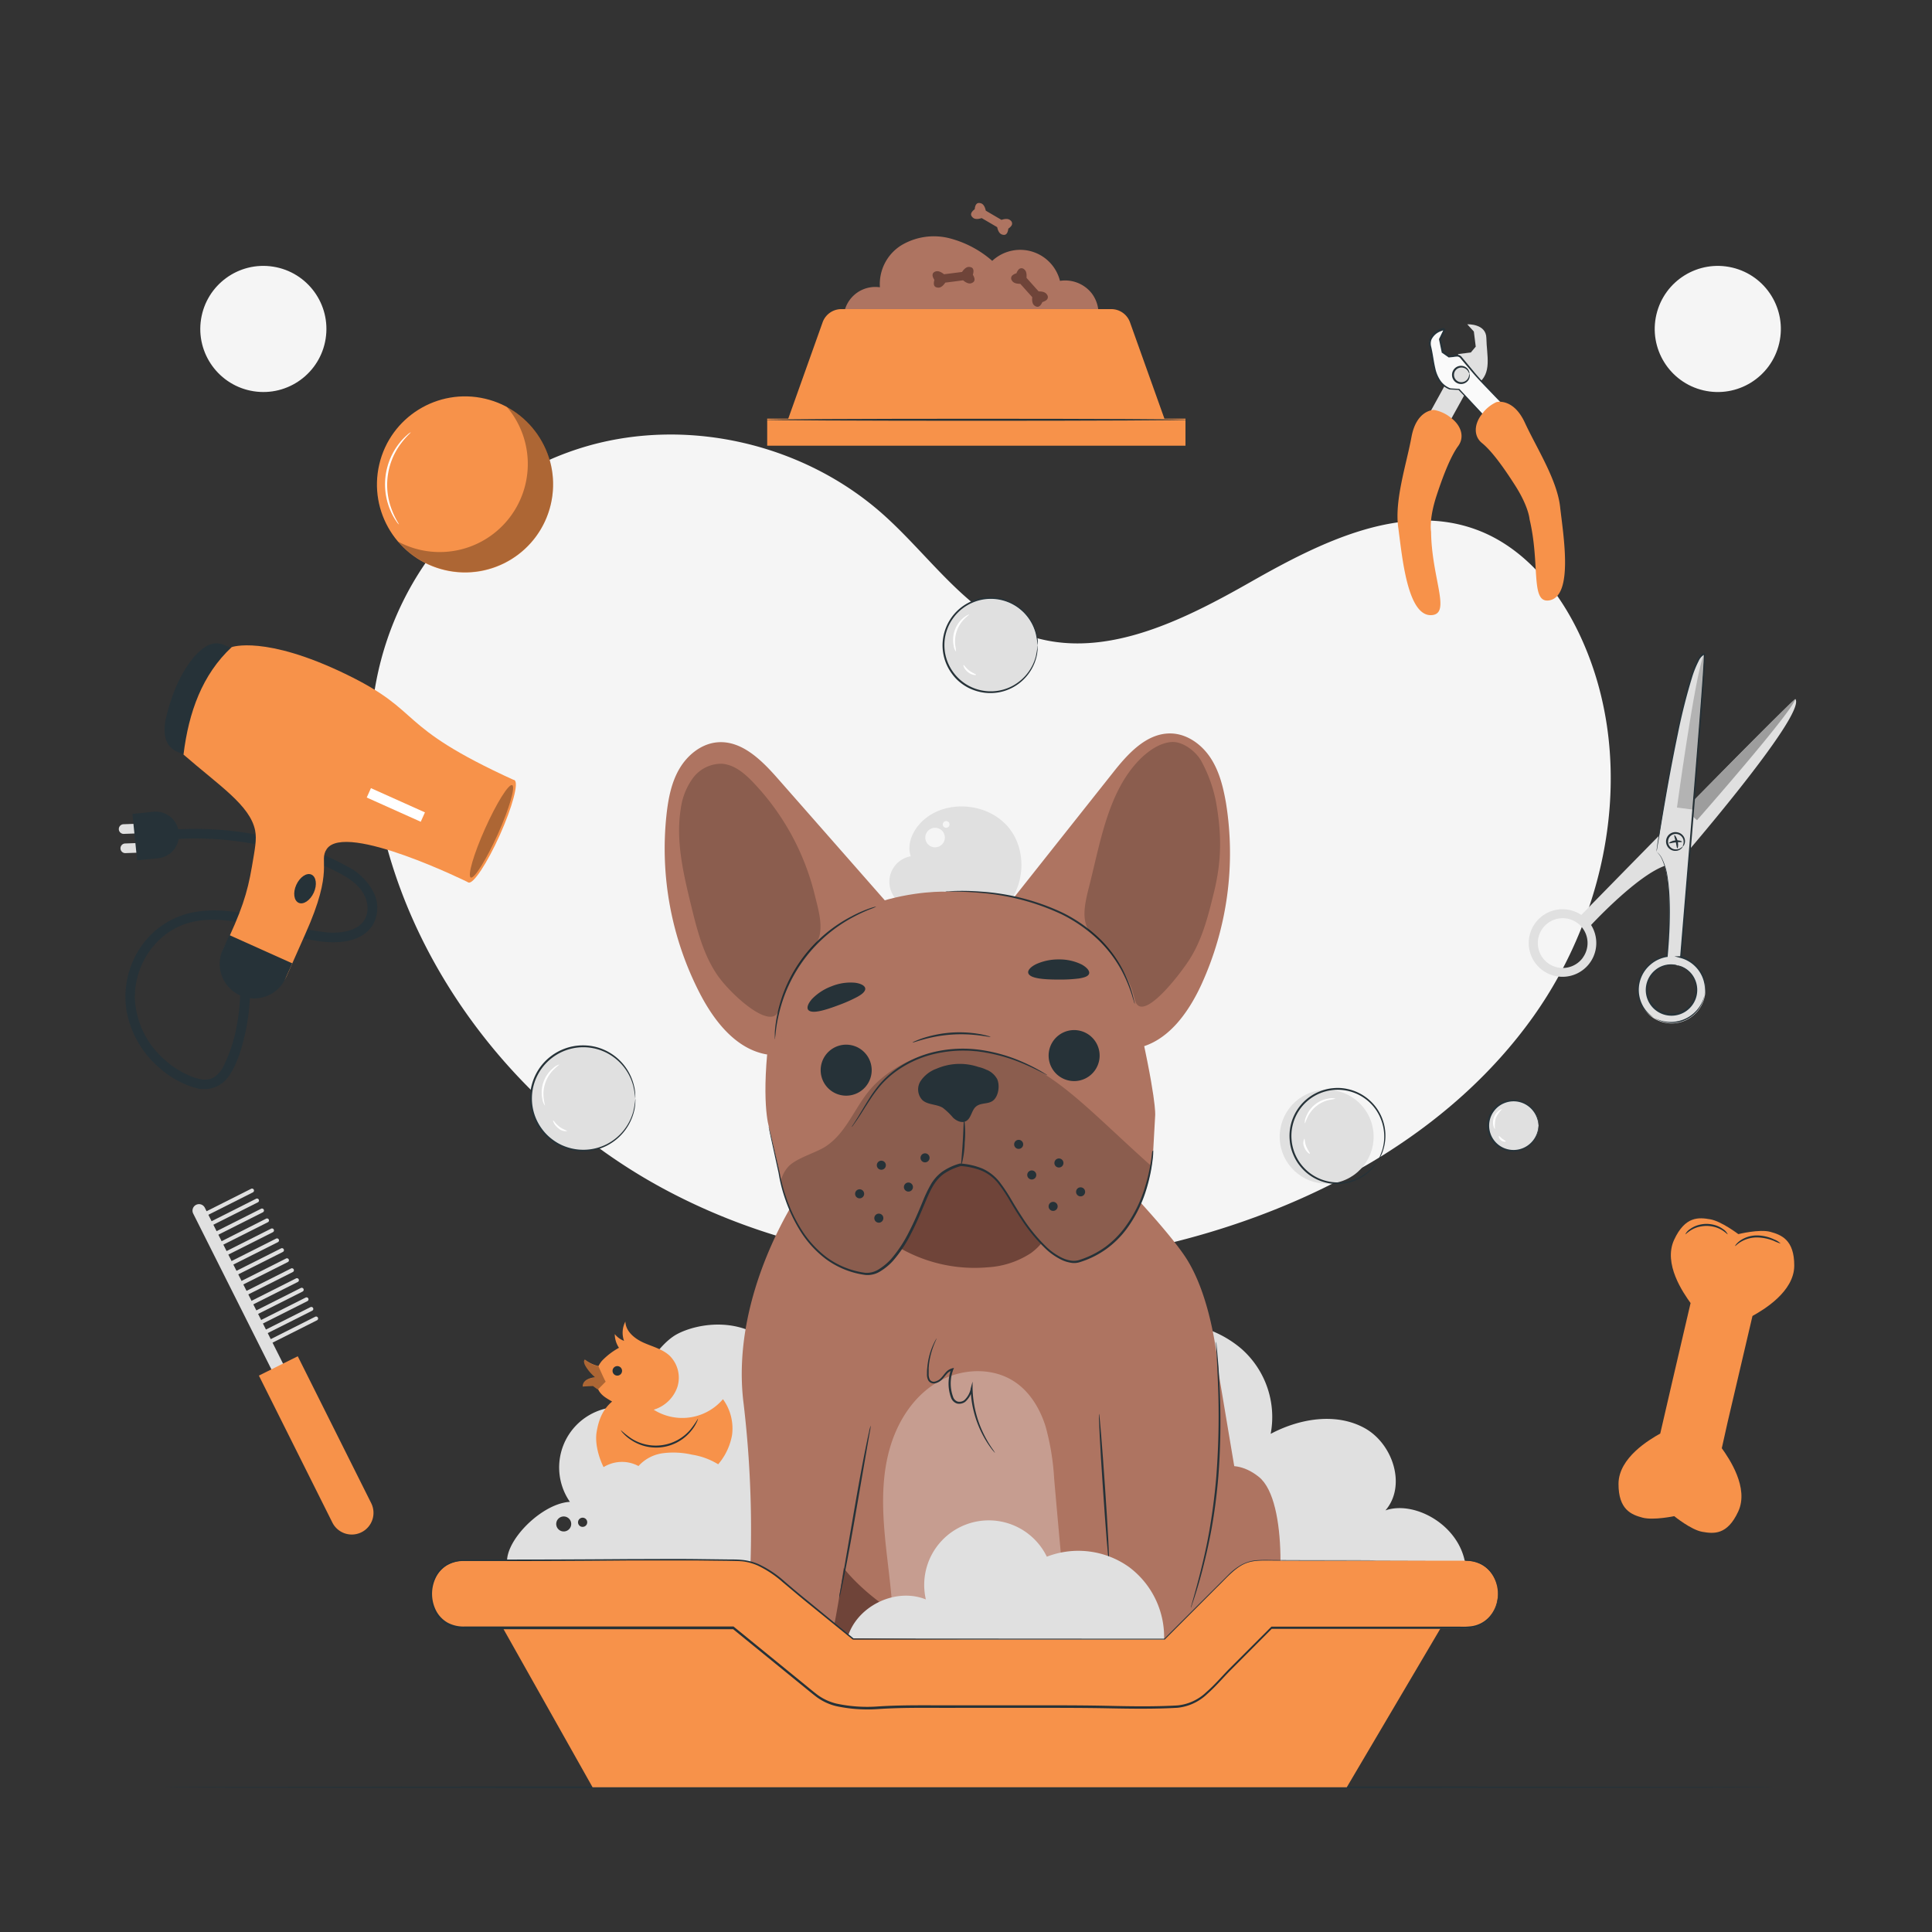 <svg xmlns="http://www.w3.org/2000/svg" viewBox="0 0 500 500"><rect x="0" y="0" width="500" height="500" fill="#333333" stroke="none"/><g id="freepik--background-simple--inject-98"><path d="M95.83,190.43l.21-3.49c1.74-29.41,19.08-55.75,45.7-67.73a76.47,76.47,0,0,1,10.58-3.86c26.07-7.36,55.81-.42,76.25,17.8,12,10.71,21.52,25.34,36.54,30.95,19.55,7.29,40.61-3.28,58.63-13.53s39.11-20.78,58.63-13.39c12.23,4.62,21.17,15.66,26.68,27.59,14.61,31.58,7.71,70.37-12.3,98.41s-51.41,46.2-84.38,55.94c-46.19,13.64-98.1,11.51-140.82-11.57S97.1,239,95.83,190.43Z" style="fill:#f5f5f5"></path><circle cx="68.15" cy="85.14" r="16.32" transform="translate(-26.56 139.19) rotate(-81.04)" style="fill:#f5f5f5"></circle><circle cx="444.55" cy="85.14" r="16.32" transform="translate(260.23 498.53) rotate(-76.81)" style="fill:#f5f5f5"></circle></g><g id="freepik--Floor--inject-98"><path d="M459.51,462.55c0,.14-93.45.26-208.69.26s-208.71-.12-208.71-.26,93.43-.26,208.71-.26S459.51,462.41,459.51,462.55Z" style="fill:#263238"></path></g><g id="freepik--nail-clippers--inject-98"><path d="M369.27,108.2,375,97.78l2.39-6.15,3.26-.41,1.27-1.51-.49-3.91-1.7-1.87s4.87-.24,4.94,3.55c.08,4.62,1.56,9.1-2.27,11.87l-2.21.7-5.53,10Z" style="fill:#e0e0e0"></path><path d="M390.13,105.9,382,97.21l-4-4.76a1.24,1.24,0,0,0-1.13-.44l-2,.25-1.61-1.16-.68-3.32,1.06-2.19a.31.31,0,0,0-.38-.44c-1.28.43-3.88,1.67-3.21,4.48,1.06,4.49.74,9.19,5.13,10.94l2.31.12L385.4,109Z" style="fill:#fafafa"></path><path d="M390.13,105.9a2.07,2.07,0,0,1-.28.21l-.88.63-3.49,2.38-.09.07-.09-.09-7.89-8.25.15.07-2.31-.12h-.07a6.05,6.05,0,0,1-2.78-2.12A9.18,9.18,0,0,1,371,95.29c-.3-1.21-.48-2.46-.7-3.71-.11-.63-.24-1.26-.38-1.88a3.48,3.48,0,0,1,.09-2.09,4.8,4.8,0,0,1,2.87-2.55l.46-.16a.56.56,0,0,1,.67.34.58.58,0,0,1,0,.41c-.05.12-.07.15-.11.23l-.2.4c-.26.55-.52,1.08-.78,1.61l0-.16c.23,1.13.45,2.24.67,3.32l-.1-.15,1.61,1.16-.17,0,1.15-.15a8.4,8.4,0,0,1,1.19-.1,1.6,1.6,0,0,1,1.08.65l.69.84,2.62,3.16c1.69,2,3.3,3.65,4.55,5.06s2.21,2.47,2.94,3.27c.3.35.55.63.76.86a2.22,2.22,0,0,1,.23.29,2.62,2.62,0,0,1-.31-.3l-.84-.85-3.06-3.18c-1.29-1.37-2.88-2.94-4.58-4.88l-2.65-3.14c-.23-.28-.47-.55-.7-.84a1.14,1.14,0,0,0-.78-.47,6.37,6.37,0,0,0-1.08.11L375,92.5h-.1l-.07-.06L373.2,91.3l-.08,0,0-.1c-.23-1.08-.45-2.19-.69-3.32v-.08l0-.08.78-1.61.2-.41.08-.18s0,0,0,0a0,0,0,0,0-.06,0,2.88,2.88,0,0,0-.4.15,4.3,4.3,0,0,0-2.58,2.24,3,3,0,0,0-.07,1.79c.15.64.28,1.28.39,1.91.22,1.26.4,2.5.68,3.68a9,9,0,0,0,1.34,3.21,5.66,5.66,0,0,0,2.56,2l-.08,0,2.32.14h.09l.06.07,7.77,8.36-.18,0,3.49-2.19,1-.59Z" style="fill:#263238"></path><path d="M371.09,106.09s-4.5-.06-5.8,7-4.42,16.32-3.43,23.4,2.29,23.41,8.81,22.69c4.84-.53-.16-9.58-.31-21.57,0,0-.61-3.16,1.43-9.37s3.9-10.51,5.59-12.81.8-5.22-1.74-7.19A9.59,9.59,0,0,0,371.09,106.09Z" style="fill:#F7924A"></path><path d="M380.27,96.75a2.13,2.13,0,1,1-2.37-1.84A2.13,2.13,0,0,1,380.27,96.75Z" style="fill:#e0e0e0"></path><path d="M380.27,96.75s-.08-.18-.22-.47a2.16,2.16,0,0,0-.91-.94,2,2,0,0,0-1.84,0,1.9,1.9,0,0,0,.45,3.52,2,2,0,0,0,1.77-.45,2.07,2.07,0,0,0,.65-1.15c.07-.31.06-.5.1-.51s.11.18.1.54a2.06,2.06,0,0,1-.59,1.38,2.31,2.31,0,0,1-2.14.66,2.36,2.36,0,0,1-.55-4.42,2.29,2.29,0,0,1,2.23.11,2.17,2.17,0,0,1,.92,1.19C380.33,96.55,380.3,96.75,380.27,96.75Z" style="fill:#263238"></path><path d="M387.29,104.06s4.34-1.18,7.35,5.34,8.33,14.71,9.12,21.82,3.58,23.25-2.91,24.17c-4.82.68-2.22-9.33-5-21,0,0-.2-3.21-3.71-8.72s-6.38-9.22-8.59-11-2.07-4.86-.1-7.4A9.49,9.49,0,0,1,387.29,104.06Z" style="fill:#F7924A"></path></g><g id="freepik--Ball--inject-98"><circle cx="120.35" cy="125.38" r="22.79" transform="translate(-29.11 214.07) rotate(-76.86)" style="fill:#F7924A"></circle><path d="M131.07,105.19a22.8,22.8,0,0,1-28,35,22.8,22.8,0,1,0,28-35Z" style="opacity:0.3"></path><path d="M103.23,135.72a3.82,3.82,0,0,1-.66-.81,15,15,0,0,1-1.4-2.49,17.22,17.22,0,0,1,2.28-17.86,15.48,15.48,0,0,1,2-2.06,3.71,3.71,0,0,1,.85-.62c.07.07-1.12,1-2.53,2.9a17.84,17.84,0,0,0-2.23,17.5C102.4,134.48,103.32,135.67,103.23,135.72Z" style="fill:#fff"></path></g><g id="freepik--dog-food--inject-98"><path d="M282.47,75.83a8.75,8.75,0,0,0-8.15-3.14,10.61,10.61,0,0,0-17.53-5.18,27,27,0,0,0-11.23-5.89,16.41,16.41,0,0,0-12.33,1.88,11.83,11.83,0,0,0-5.51,10.85,8.21,8.21,0,0,0-9.17,10.06l65.1.07A8.73,8.73,0,0,0,282.47,75.83Z" style="fill:#ae7461"></path><path d="M301.35,108.35l-8.91-24.94A5.14,5.14,0,0,0,287.6,80H217.74a5.15,5.15,0,0,0-4.85,3.42L204,108.35h-5.45v7H306.8v-7Z" style="fill:#F7924A"></path><path d="M261.45,57c-.67-.6-1.85-.24-2.27-.1l-.79-.46-3.27-1.92c-.09-.42-.37-1.63-1.24-1.9s-1.15.12-1.36.45a2.85,2.85,0,0,0-.26,1.08,3.18,3.18,0,0,0-.78.78c-.18.35-.37.79.31,1.4s1.85.25,2.26.11l2.42,1.41,1.6.94c.09.42.37,1.62,1.24,1.9s1.15-.12,1.36-.45a3.22,3.22,0,0,0,.28-1.07,3,3,0,0,0,.81-.76A1,1,0,0,0,261.45,57Z" style="fill:#ae7461"></path><path d="M307.55,108.64c0,.14-24.55.26-54.83.26s-54.84-.12-54.84-.26,24.55-.27,54.84-.27S307.55,108.49,307.55,108.64Z" style="fill:#263238"></path><path d="M250.83,69.08c-.9-.07-1.61.94-1.85,1.3l-.91.12-3.76.48c-.33-.28-1.3-1-2.14-.74s-.85.8-.81,1.19a2.9,2.9,0,0,0,.46,1,3.23,3.23,0,0,0-.14,1.09c.07.39.19.85,1.1.92s1.62-.94,1.86-1.3l2.77-.35,1.84-.25c.33.28,1.29,1.06,2.14.75s.84-.8.81-1.19a3.26,3.26,0,0,0-.43-1,2.92,2.92,0,0,0,.16-1.1C251.86,69.61,251.75,69.15,250.83,69.08Z" style="fill:#6f4439"></path><path d="M270.93,76.21c-.45-.78-1.69-.8-2.12-.79l-.62-.68-2.52-2.83c0-.43.14-1.66-.6-2.19a1,1,0,0,0-1.43,0,2.91,2.91,0,0,0-.58,1,3.11,3.11,0,0,0-1,.5,1,1,0,0,0-.14,1.43c.46.79,1.69.8,2.13.8l1.86,2.08,1.24,1.38c-.05.44-.15,1.67.59,2.19s1.14.25,1.44,0a3.19,3.19,0,0,0,.59-.93,3.07,3.07,0,0,0,1-.48A1,1,0,0,0,270.93,76.21Z" style="fill:#6f4439"></path></g><g id="freepik--Hairdryer--inject-98"><path d="M32,215.81l7.73-.28a1.25,1.25,0,1,0,0-2.5l-7.73.28a1.25,1.25,0,1,0,0,2.5Z" style="fill:#e0e0e0"></path><path d="M32.43,220.79l7.73-.28a1.25,1.25,0,0,0,0-2.5l-7.73.28a1.25,1.25,0,0,0,0,2.5Z" style="fill:#e0e0e0"></path><path d="M62.11,254.22a47.44,47.44,0,0,1-.87,11.4,38.39,38.39,0,0,1-3.33,10.17,7,7,0,0,1-2.77,3.14c-1.75.9-3.8.36-5.53-.31a23.33,23.33,0,0,1-7.49-4.81,22.27,22.27,0,0,1-7.22-15.52A20.61,20.61,0,0,1,41.46,243c11.35-10.44,27.78-1.49,40.5.5,4.93.77,11.46.64,14.49-4.08a8.92,8.92,0,0,0,.27-8.41A15.35,15.35,0,0,0,90,224.3a75.58,75.58,0,0,0-22.49-8.07,84.85,84.85,0,0,0-24.06-1.42c-1.59.13-1.61,2.63,0,2.5a82.18,82.18,0,0,1,43.43,8.15c3.06,1.54,6.36,3.52,7.7,6.85,1.1,2.75.57,5.87-2,7.52-2.34,1.48-5.33,1.67-8,1.47a57.58,57.58,0,0,1-10.62-2.2c-7.19-1.95-14.57-4.19-22.11-3.27a21.39,21.39,0,0,0-15.32,9.1,23,23,0,0,0-3.8,16.55,25.35,25.35,0,0,0,8.76,15.08,23.72,23.72,0,0,0,9.15,5,7.76,7.76,0,0,0,8.81-3.4c2.15-3.25,3.28-7.45,4.1-11.21a50.5,50.5,0,0,0,1.1-12.74c-.06-1.6-2.56-1.61-2.5,0Z" style="fill:#263238"></path><path d="M47.49,195.28l-1.7-.76c-3-1.37-3.56-4.29-3-8,1.41-6.22,3.62-11.91,7.42-16.52,2.5-2.76,4.93-4.39,8-3l1.7.76Z" style="fill:#263238"></path><path d="M47.49,195.28c1.35-11,4.85-20.7,12.48-27.81,0,0,8.58-3.11,29.37,6.92s12.2,13.13,43.78,27.54l-11.87,26.45s-31.85-15.76-36.69-8.65c-2.21,3.23,2.08,5-5.55,22-2.41,5.37-3.56,8.09-4.83,10.91S67,259.6,62.93,257.5s-7-7.81-5.09-11.89c4.65-9.74,6.17-14.36,7.36-21.36.75-4.47,1.3-7,.82-9.36C64.7,208.42,56.79,203.37,47.49,195.28Z" style="fill:#F7924A"></path><path d="M129.35,216.12c-3.28,7.31-6.91,12.8-8.1,12.26s.5-6.89,3.78-14.2,6.91-12.8,8.1-12.27S132.63,208.81,129.35,216.12Z" style="fill:#F7924A"></path><path d="M128.84,215.89c-3,6.6-6.1,11.62-7,11.21s.75-6.09,3.71-12.69,6.1-11.62,7-11.21S131.8,209.29,128.84,215.89Z" style="opacity:0.3"></path><path d="M81.21,231c-.91,2-2.66,3.21-3.91,2.65S75.77,231,76.68,229s2.66-3.22,3.91-2.66S82.12,229,81.21,231Z" style="fill:#263238"></path><path d="M59.35,242s16.29,7.31,16.29,7.31l-1.7,3.8a8.93,8.93,0,0,1-11.81,4.49h0a8.94,8.94,0,0,1-4.49-11.81Z" style="fill:#263238"></path><rect x="94.78" y="206.99" width="15.32" height="2.66" transform="translate(94.28 -23.68) rotate(24.17)" style="fill:#fff"></rect><path d="M35.49,222.64l-1.22-12,5.39-.55a6,6,0,0,1,6.62,5.4h0a6,6,0,0,1-5.39,6.62Z" style="fill:#263238"></path></g><g id="freepik--Dog--inject-98"><path d="M201.73,350.2c-8.48-10.25-21.38-7.75-26.63-4.86s-11.29,13-12.06,19a15.66,15.66,0,0,0-15.55,24.34c-9.08.48-21.84,15.48-13.63,19.39,2.8,1.33,78.65,1.33,78.65,1.33Zm-55.84,46.14a1.94,1.94,0,1,1,1.94-1.94A1.94,1.94,0,0,1,145.89,396.34Zm6-1.92a1.21,1.21,0,0,1-1.56.65,1.19,1.19,0,0,1,.91-2.2A1.18,1.18,0,0,1,151.88,394.42Z" style="fill:#e0e0e0"></path><path d="M379.4,407.09c0-11.55-12.87-19-20.85-16.2,5.51-6.37,1.93-17.33-5.48-21.35s-16.78-2.41-24.22,1.54a23.54,23.54,0,0,0-7.56-22c-6.17-5.3-16.12-8.66-22.91-4.17-4.05,2.67-12.36,67.52-9.17,68s18.77,6.24,19.63,5.67S379.4,407.09,379.4,407.09Z" style="fill:#e0e0e0"></path><path d="M261.13,214.29c-4.93-6.13-14.85-7.44-21.21-2.8-3.15,2.31-5.45,6.4-4.23,10.11A6.71,6.71,0,0,0,233,233.68l26.28,1.93C265.22,230.39,266.06,220.43,261.13,214.29Zm-19.13,5a2.53,2.53,0,1,1,2.53-2.53A2.53,2.53,0,0,1,242,219.28Zm2.86-5.06a.87.87,0,1,1,.88-.87A.87.87,0,0,1,244.86,214.22Z" style="fill:#e0e0e0"></path><path d="M216.82,391.84c-5.06,3.71-7.56,10.13-8,16.39s1,12.49,2.41,18.6c-2.79-1.2-6.2,1.3-6.59,4.32s1.61,6,4.22,7.51,5.73,2,8.77,2.22a152.27,152.27,0,0,0,15.26.08c3.28-.09,6.84-.29,9.33-2.44,2.72-2.35,3.3-6.3,3.47-9.9A86.14,86.14,0,0,0,242.78,402" style="fill:#6f4439"></path><path d="M315.45,355.76s-1.25-19.54-8.9-30.79c-5.83-8.59-21.45-24.43-21.45-24.43l-77.4,7s-19,26.61-15.24,55.84a278,278,0,0,1,.83,57s-13.33,3.11-7.94,19.47H203s3.83.09,8.48-5.29,8.22-40.51,9.58-47.72L218,405.29c.28.82,14.55,18.8,38.71,20.31s27.44-1.23,27.44-1.23l35.28-44.88Z" style="fill:#ae7461"></path><path d="M284,386.48c.48.16,3.48,9,3.64,17.24s-2.37,27.21-1.82,32.91,3.72,7.91,9.89,9,19.93.95,21.36-2.84,3.48-9.5-2.85-13-7.44-9.21-7.12-13.46,7.34-27.88,8.23-37.32-3.1-20.92-3.1-20.92l-18.89,8.42Z" style="fill:#ae7461"></path><path d="M311.38,382.21s6.49-6.33,14.4,0,5.85,34.48,3.48,38.91l-.79,1.9s10.6-1.58,10.12,16.14c0,0-13.06,6.44-21.24,2.9s-16.06-10.18-16.06-10.18l-3-24.52Z" style="fill:#ae7461"></path><path d="M225.34,368.92a11.91,11.91,0,0,1-.25,1.77c-.22,1.21-.5,2.83-.84,4.79-.71,4.13-1.67,9.68-2.73,15.82s-2.08,11.77-2.89,15.8c-.4,2-.74,3.64-1,4.76a13.22,13.22,0,0,1-.45,1.73,11.57,11.57,0,0,1,.25-1.77c.22-1.21.5-2.83.84-4.79.71-4.13,1.67-9.68,2.73-15.82s2.08-11.77,2.89-15.8c.4-2,.74-3.64,1-4.76A11.45,11.45,0,0,1,225.34,368.92Z" style="fill:#263238"></path><path d="M284.42,365.86c.15,0,.84,8.53,1.56,19.06s1.18,19.09,1,19.1-.84-8.52-1.56-19.06S284.28,365.87,284.42,365.86Z" style="fill:#263238"></path><path d="M314.72,347.23a3.1,3.1,0,0,1,.11.71c.05.51.11,1.18.19,2s.17,2,.27,3.2.17,2.69.26,4.26a186.4,186.4,0,0,1-.24,24.66c-.4,4.8-1,9.36-1.74,13.47s-1.61,7.78-2.4,10.84-1.55,5.49-2.09,7.17c-.26.8-.48,1.44-.64,1.93a2.9,2.9,0,0,1-.26.66,5.06,5.06,0,0,1,.16-.69l.55-1.95c.48-1.7,1.16-4.16,1.92-7.22s1.6-6.71,2.29-10.82,1.3-8.65,1.69-13.44a206.55,206.55,0,0,0,.39-24.6c-.06-1.57-.12-3-.18-4.25s-.13-2.31-.18-3.21-.07-1.51-.1-2A6.42,6.42,0,0,1,314.72,347.23Z" style="fill:#263238"></path><g style="opacity:0.3"><path d="M272.82,382.78a64.18,64.18,0,0,0-2.24-13.67c-1.4-4.41-3.87-8.62-7.66-11.28-5.81-4.09-14-3.77-20.17-.2s-10.3,9.95-12.34,16.76-2.12,14-1.57,21.13,1.71,14.11,2.13,21.2l44.29-7Q274,396.28,272.82,382.78Z" style="fill:#fff"></path></g><path d="M272.39,314.32c0-4.92-3.61-9.18-7.75-11.85a30.38,30.38,0,0,0-16.06-4.67c-4-.05-8.15.71-11.25,3.2a14.05,14.05,0,0,0-4.94,10.37c-.18,3.95-2.9,7.23-1,10.71a38.93,38.93,0,0,0,24.18,5.9,22.77,22.77,0,0,0,11.2-3.66C270,322,272.4,318.3,272.39,314.32Z" style="fill:#6f4439"></path><path d="M298.45,297.76l.51-9.11s.48-4.27-5.29-28.82c-7.61-32.39-49-29.06-49-29.06h0c-3.9-.14-40.68.68-45.38,35.47-2.52,18.65-.28,25.46-.28,25.46l2.7,12s3.38,23.6,22.33,26.14c0,0,5.17,1.28,11.1-9.8,5.78-10.78,4.76-16,13.49-18.46,10.93.83,10.56,7.07,18.17,17s12.51,7.92,12.51,7.92C297.62,321,298.45,297.76,298.45,297.76Z" style="fill:#ae7461"></path><path d="M223,282.2a6.6,6.6,0,1,1,1.24-9.24A6.59,6.59,0,0,1,223,282.2Z" style="fill:#263238"></path><path d="M282,278.42a6.6,6.6,0,1,1,1.23-9.24A6.6,6.6,0,0,1,282,278.42Z" style="fill:#263238"></path><g style="opacity:0.2"><path d="M298,301.81c-18.5-16.51-27.31-27.59-43.48-29.52l-.89-.09a31.3,31.3,0,0,0-27.3,8.53c-4.88,4.9-6.88,12.23-12.69,16-2.56,1.65-7.61,3-9.64,5.22a8.33,8.33,0,0,0-1.89,3.62c1.26,5.64,6.28,22.15,22,24.25,0,0,5.17,1.28,11.1-9.8,5.78-10.78,4.76-16,13.49-18.46,10.93.83,10.56,7.07,18.17,17s12.51,7.92,12.51,7.92C292.83,322.44,296.81,308.72,298,301.81Z"></path></g><path d="M258.06,279.25a5.48,5.48,0,0,0-2.59-2.34h0l-.06,0a9.56,9.56,0,0,0-2.19-.78,15.09,15.09,0,0,0-10.82.44,8.37,8.37,0,0,0-4.16,3.22,4,4,0,0,0,.48,4.92c1.42,1.27,3.66,1,5.29,2a17.24,17.24,0,0,1,2.65,2.55c.89.84,2.24,1.46,3.33.89,1.38-.72,1.41-2.8,2.62-3.79s2.89-.59,4.15-1.36C258.39,284,258.85,281,258.06,279.25Z" style="fill:#263238"></path><path d="M271.05,278.28a3.51,3.51,0,0,1-.56-.27l-1.56-.81a58.93,58.93,0,0,0-5.88-2.63,42.75,42.75,0,0,0-9.22-2.35,32.65,32.65,0,0,0-11.58.44,27.86,27.86,0,0,0-10.53,4.74,24.34,24.34,0,0,0-3.74,3.42,34.42,34.42,0,0,0-2.66,3.54c-1.5,2.27-2.64,4.17-3.51,5.43-.44.63-.79,1.11-1,1.42a2.3,2.3,0,0,1-.41.47,3.71,3.71,0,0,1,.32-.53l.95-1.48c.82-1.28,1.9-3.2,3.37-5.51a34.1,34.1,0,0,1,2.65-3.63,24.63,24.63,0,0,1,3.77-3.52,28.1,28.1,0,0,1,10.71-4.86,32.7,32.7,0,0,1,11.76-.41,41.23,41.23,0,0,1,9.28,2.49A48.81,48.81,0,0,1,269,277c.67.37,1.17.69,1.51.9A2.61,2.61,0,0,1,271.05,278.28Z" style="fill:#263238"></path><path d="M201.29,201.49c-4.17-4.75-9.34-9.92-15.64-9.38-4.12.35-7.7,3.25-9.8,6.81s-2.89,7.73-3.35,11.84a81.72,81.72,0,0,0,8.75,46.58c3.73,7.13,9.34,14.23,17.27,15.56l31.68-38.51Q215.76,217.94,201.29,201.49Z" style="fill:#ae7461"></path><path d="M288,200c3.93-5,8.83-10.39,15.15-10.18,4.13.14,7.85,2.85,10.13,6.31s3.29,7.57,4,11.65a81.81,81.81,0,0,1-6.35,47c-3.36,7.3-8.61,14.69-16.46,16.42L260.8,234.31Q274.4,217.15,288,200Z" style="fill:#ae7461"></path><path d="M226.76,234.65a14,14,0,0,1-1.67.69,43.19,43.19,0,0,0-4.44,2.09,38.1,38.1,0,0,0-19.05,24.92,38.4,38.4,0,0,0-.85,4.84,17.67,17.67,0,0,1-.23,1.79,1.43,1.43,0,0,1,0-.47c0-.31,0-.76,0-1.34a33.16,33.16,0,0,1,.7-4.9,36.95,36.95,0,0,1,19.24-25.16,32.75,32.75,0,0,1,4.54-2c.55-.2,1-.31,1.28-.4A2.3,2.3,0,0,1,226.76,234.65Z" style="fill:#263238"></path><path d="M244.67,230.77a2.43,2.43,0,0,1,.62-.09c.42,0,1-.07,1.81-.1a63.2,63.2,0,0,1,6.67.16A58.63,58.63,0,0,1,275,236.2a38.22,38.22,0,0,1,9.88,7,32.26,32.26,0,0,1,5.81,8,34.43,34.43,0,0,1,2.43,6.22c.18.72.32,1.3.44,1.76a2.54,2.54,0,0,1,.11.62,3.63,3.63,0,0,1-.21-.6c-.14-.44-.32-1-.53-1.72a39,39,0,0,0-2.56-6.11,32.91,32.91,0,0,0-5.83-7.84,38.76,38.76,0,0,0-9.77-6.9,60.62,60.62,0,0,0-21-5.55c-2.79-.26-5.07-.32-6.63-.33H245.3A3,3,0,0,1,244.67,230.77Z" style="fill:#263238"></path><path d="M298.45,297.76s0,.23,0,.67-.08,1.09-.18,1.94a43.07,43.07,0,0,1-1.54,7.27A33.76,33.76,0,0,1,291.6,318a24.24,24.24,0,0,1-5.08,5.09,23.74,23.74,0,0,1-7.15,3.58h0a4.78,4.78,0,0,1-2.37.1,8.63,8.63,0,0,1-2.26-.72,16.57,16.57,0,0,1-4-2.75,42.78,42.78,0,0,1-6.5-7.88c-1-1.46-1.91-3-2.83-4.54a38.85,38.85,0,0,0-3-4.53,11.07,11.07,0,0,0-4.3-3.35,17.7,17.7,0,0,0-5.5-1.23h.09a14.65,14.65,0,0,0-4.41,2c-2.49,1.76-3.69,4.67-4.84,7.39s-2.3,5.49-3.64,8.05a33.59,33.59,0,0,1-4.7,7.09,14.89,14.89,0,0,1-3.18,2.65,6.15,6.15,0,0,1-4,1h0a22.14,22.14,0,0,1-10.25-4.15,27.17,27.17,0,0,1-6.67-7.39,39.67,39.67,0,0,1-3.71-7.83,40.44,40.44,0,0,1-1.8-7h0c-.84-3.82-1.49-6.81-1.94-8.87-.21-1-.37-1.77-.49-2.32l-.11-.6a1,1,0,0,1,0-.2.63.63,0,0,1,.06.2l.15.58c.14.55.32,1.31.56,2.31l2.06,8.84h0a42.55,42.55,0,0,0,1.86,6.91,39.09,39.09,0,0,0,3.72,7.73,26.89,26.89,0,0,0,6.6,7.25,21.8,21.8,0,0,0,10,4h0a5.82,5.82,0,0,0,3.58-1,14.61,14.61,0,0,0,3.06-2.57,33.9,33.9,0,0,0,4.62-7c1.33-2.55,2.47-5.25,3.61-8a34.16,34.16,0,0,1,1.95-4.11,10.82,10.82,0,0,1,3.07-3.5,15.08,15.08,0,0,1,4.57-2.11h.09a18.33,18.33,0,0,1,5.67,1.28,11.71,11.71,0,0,1,4.49,3.49,42.68,42.68,0,0,1,3.06,4.6c.92,1.56,1.85,3.07,2.81,4.53a42.72,42.72,0,0,0,6.4,7.81,16.22,16.22,0,0,0,3.88,2.68,8.38,8.38,0,0,0,2.14.7,4.61,4.61,0,0,0,2.13-.06h0a23.63,23.63,0,0,0,7-3.48,24.05,24.05,0,0,0,5-5,33.76,33.76,0,0,0,5.16-10.26,46.18,46.18,0,0,0,1.65-7.21c.12-.85.2-1.5.24-1.93S298.45,297.76,298.45,297.76Z" style="fill:#263238"></path><path d="M249.53,289.61a24.38,24.38,0,0,1,.14,6.05,24,24,0,0,1-.88,6c-.15,0,.16-2.7.36-6S249.38,289.62,249.53,289.61Z" style="fill:#263238"></path><path d="M223.63,309.11a1.17,1.17,0,1,1-1-1.31A1.17,1.17,0,0,1,223.63,309.11Z" style="fill:#263238"></path><path d="M229.25,301.71a1.17,1.17,0,1,1-1-1.31A1.16,1.16,0,0,1,229.25,301.71Z" style="fill:#263238"></path><path d="M236.26,307.37a1.17,1.17,0,1,1-1-1.32A1.18,1.18,0,0,1,236.26,307.37Z" style="fill:#263238"></path><path d="M240.56,299.8a1.17,1.17,0,1,1-1-1.31A1.16,1.16,0,0,1,240.56,299.8Z" style="fill:#263238"></path><path d="M228.6,315.41a1.17,1.17,0,1,1-1-1.31A1.16,1.16,0,0,1,228.6,315.41Z" style="fill:#263238"></path><path d="M278.5,308.29a1.17,1.17,0,1,0,1.31-1A1.16,1.16,0,0,0,278.5,308.29Z" style="fill:#263238"></path><path d="M272.89,300.83a1.16,1.16,0,0,0,1,1.31,1.17,1.17,0,1,0-1-1.31Z" style="fill:#263238"></path><path d="M265.86,303.92a1.17,1.17,0,1,0,1.31-1A1.17,1.17,0,0,0,265.86,303.92Z" style="fill:#263238"></path><path d="M262.47,296a1.17,1.17,0,1,0,1.31-1A1.18,1.18,0,0,0,262.47,296Z" style="fill:#263238"></path><path d="M271.39,312.06a1.16,1.16,0,0,0,1,1.31,1.17,1.17,0,1,0-1-1.31Z" style="fill:#263238"></path><path d="M223.93,255.87c0,.73-.78,1.41-2,2.09a37.8,37.8,0,0,1-4.79,2.13c-3.76,1.42-7.12,2.41-8,1.23-.4-.59,0-1.65,1.05-2.83a13.71,13.71,0,0,1,5.07-3.26,13,13,0,0,1,6-.9C222.92,254.54,223.9,255.17,223.93,255.87Z" style="fill:#263238"></path><path d="M281.85,252c-.23.69-1.23,1-2.62,1.23a39,39,0,0,1-5.24.28c-4,0-7.5-.29-7.88-1.7-.17-.69.57-1.55,2-2.27a13.8,13.8,0,0,1,5.9-1.24,13,13,0,0,1,5.95,1.32C281.38,250.42,282.07,251.35,281.85,252Z" style="fill:#263238"></path><path d="M256.35,268.34c0,.09-1.15-.16-3-.38a36.71,36.71,0,0,0-7.2-.2,37.09,37.09,0,0,0-7.09,1.23c-1.79.49-2.87.89-2.9.81a2.48,2.48,0,0,1,.72-.38,21.39,21.39,0,0,1,2.07-.79,30.94,30.94,0,0,1,7.17-1.39,30.52,30.52,0,0,1,7.29.35,19.69,19.69,0,0,1,2.16.48A2.83,2.83,0,0,1,256.35,268.34Z" style="fill:#263238"></path><g style="opacity:0.2"><path d="M201.62,261.12c-1.41,6.27-12.47-3.59-16.07-8.92s-5.19-11.72-6.72-18c-2-8.21-4-16.7-2.63-25a17.16,17.16,0,0,1,3.17-7.89,9.14,9.14,0,0,1,7.42-3.65c3.23.2,5.91,2.49,8.14,4.83a64.25,64.25,0,0,1,15.85,28.8c1,4.17,2.78,9.52.34,13C211.12,244.35,203.85,251.2,201.62,261.12Z"></path></g><g style="opacity:0.2"><path d="M293.67,258.6c1.41,6.27,10.2-4.39,13.79-9.71s5.19-11.72,6.72-18c2-8.21,2-14.91.54-23.25a36.35,36.35,0,0,0-3.79-10.61c-1.35-2.53-4.81-5.18-7.67-5-3.22.2-6.35,2.49-8.58,4.82-7.66,8-9.78,20.34-12.45,31.1-1,4.17-2.78,9.52-.33,13C281.9,241,291.44,248.68,293.67,258.6Z"></path></g><path d="M257.51,376s-.1-.07-.25-.25-.37-.42-.64-.77a25.71,25.71,0,0,1-2.05-3.17,27.41,27.41,0,0,1-3.38-12.54l.48.06a5.76,5.76,0,0,1-1.88,3.46,2.61,2.61,0,0,1-2.13.44,2.47,2.47,0,0,1-1.56-1.59,10.56,10.56,0,0,1,.09-7.34l.29.33a3,3,0,0,0-1.5,1c-.44.47-.79,1-1.28,1.47A3.6,3.6,0,0,1,242,358a1.66,1.66,0,0,1-1.74-.72,3.25,3.25,0,0,1-.36-1.71c0-.54,0-1.06.07-1.56a18.62,18.62,0,0,1,.43-2.73,17.89,17.89,0,0,1,1.31-3.69c.2-.41.37-.72.49-.92s.2-.31.21-.3-.19.45-.55,1.29a20.78,20.78,0,0,0-1.15,3.69,18.59,18.59,0,0,0-.37,2.69q0,.73,0,1.53a2.92,2.92,0,0,0,.31,1.48,1.19,1.19,0,0,0,1.3.5,3.11,3.11,0,0,0,1.48-.81c.42-.4.79-.95,1.23-1.44a3.43,3.43,0,0,1,1.76-1.18l.46-.11-.17.44a10,10,0,0,0-.07,7,1.92,1.92,0,0,0,1.21,1.28,2.09,2.09,0,0,0,1.7-.36,5.46,5.46,0,0,0,1.7-3.17l.45-1.65,0,1.71a28.34,28.34,0,0,0,3.16,12.41,29.8,29.8,0,0,0,1.92,3.21A10.89,10.89,0,0,1,257.51,376Z" style="fill:#263238"></path><path d="M292.18,405.54a22.59,22.59,0,0,0-21.26-2.67,16.71,16.71,0,0,0-31.31,11.06c-7.91-3.2-18.07,1.82-20.31,10.05l81.94,1A22.6,22.6,0,0,0,292.18,405.54Z" style="fill:#e0e0e0"></path><path d="M125.28,412.68l73.6.32L220,424.42c5.26.44,87.22,0,87.22,0l11.74-11.74h59l-29.42,49.87H153.36Z" style="fill:#F7924A"></path><path d="M379.21,403.91H331.78c-2.08,0-4.2-.13-6.27,0-4.34.28-6.53,2.82-9.31,5.6l-14.78,14.78H220.89l-14.14-11.53c-4.79-3.91-9.15-8.7-15.61-8.85-17.17-.39-34.4,0-51.57,0H120.09c-11.28,0-11.3,17.53,0,17.53h69.7c7.1,5.82,14.18,11.67,21.35,17.4,6.13,4.91,16.58,3,24,3h42.33c9.05,0,18.29.54,27.34,0,5.9-.35,9.88-6,13.78-9.9l10.48-10.48h50.15C390.49,421.44,390.51,403.91,379.21,403.91Z" style="fill:#F7924A"></path><path d="M379.21,403.91h.34a7.33,7.33,0,0,1,1,.07,7.79,7.79,0,0,1,3.67,1.38,8.5,8.5,0,0,1,3.34,5.39,9.89,9.89,0,0,1-.05,4.12,8.72,8.72,0,0,1-2.15,4.17,7.85,7.85,0,0,1-4.67,2.38,19.11,19.11,0,0,1-2.85.13h-3l-13.26,0-32.54,0,.12-.05-10.95,11c-1.86,1.92-3.64,4-5.76,5.88a13.06,13.06,0,0,1-7.69,3.59c-5.78.34-11.76.26-17.91.14s-12.47-.12-19-.12H248c-6.82.05-13.76-.16-20.86.32a38.4,38.4,0,0,1-10.76-.77,14.22,14.22,0,0,1-5-2.32c-1.47-1.12-2.86-2.3-4.29-3.45l-17.42-14.19.16.06H120.12a9.1,9.1,0,0,1-4.5-1.11,8.18,8.18,0,0,1-3.17-3.35,10.14,10.14,0,0,1-.09-8.94,8.21,8.21,0,0,1,3-3.4,8.79,8.79,0,0,1,4.37-1.23h8.88q17.66,0,34.64-.13c5.66,0,11.25-.06,16.77,0l8.23.1c1.36,0,2.71,0,4.09.15a14.11,14.11,0,0,1,4,1.08,27.66,27.66,0,0,1,6.7,4.46c2,1.73,4,3.42,6.05,5.06L221,424.11l-.14-.06,80.53.05-.13.06q7.06-7.05,13.42-13.39l3.13-3.12a15.78,15.78,0,0,1,3.4-2.66,9.81,9.81,0,0,1,4-1.2c1.37-.11,2.71-.08,4-.06,10.53.09,19.59,0,27,.08l17,.05,4.42,0,1.51,0-1.51,0-4.42,0-17,0c-7.4,0-16.46.07-27,0-2.6,0-5.44-.2-7.88,1.23s-4.3,3.69-6.45,5.75l-13.39,13.41-.05.06h-.08l-80.53,0h-.08l-.07,0-12-9.74c-2-1.63-4-3.34-6.06-5.06a27.65,27.65,0,0,0-6.58-4.38,14,14,0,0,0-3.82-1.05c-1.31-.12-2.69-.1-4-.14l-8.23-.09c-5.51,0-11.1,0-16.76,0-11.3.1-22.87.17-34.64.14l-8.86,0a8.35,8.35,0,0,0-4.12,1.15,7.71,7.71,0,0,0-2.85,3.19,9.62,9.62,0,0,0,.08,8.47,7.62,7.62,0,0,0,3,3.14,8.62,8.62,0,0,0,4.24,1h69.76l.07.06,17.41,14.19c1.43,1.15,2.83,2.35,4.27,3.45a13.85,13.85,0,0,0,4.83,2.24,37.84,37.84,0,0,0,10.61.76c7.09-.47,14.08-.26,20.88-.31h20c6.49,0,12.82,0,19,.14s12.11.22,17.87-.11a12.58,12.58,0,0,0,7.46-3.48c2.1-1.82,3.87-3.92,5.75-5.85l11-11,.05-.05h.08l32.54,0,13.26,0h3a17.42,17.42,0,0,0,2.82-.11,7.6,7.6,0,0,0,4.56-2.3,8.58,8.58,0,0,0,2.13-4.08,10,10,0,0,0,.07-4.06,8.42,8.42,0,0,0-3.25-5.33,7.93,7.93,0,0,0-3.63-1.41,8.34,8.34,0,0,0-1-.1A2.82,2.82,0,0,1,379.21,403.91Z" style="fill:#263238"></path><path d="M154.41,370.59c.53-3.17,1.55-5.79,4-7.87-2.07-1.24-3.85-2.05-4.19-5.4a6.84,6.84,0,0,1,1.56-5.14,18,18,0,0,1,4.41-3.37,6.48,6.48,0,0,1-1.09-3.55,5.51,5.51,0,0,0,2.4,1.75,6.25,6.25,0,0,1,.35-5c.06,2.53,2.36,4.41,4.66,5.45s4.88,1.65,6.74,3.35a8,8,0,0,1,2.06,8.12,9.29,9.29,0,0,1-6.13,5.9,13.84,13.84,0,0,0,17.92-2.72,12.84,12.84,0,0,1,2.35,9.29,15.92,15.92,0,0,1-5.33,9.3H156.75C155.12,377.93,153.88,373.75,154.41,370.59Z" style="fill:#F7924A"></path><path d="M156.75,357.57c-.23-.26-1.66-4-1.66-4a8.76,8.76,0,0,1-3.72-1.7s-.68.36.37,2a11.68,11.68,0,0,0,2.29,2.58s-3.22.17-3.22,2.39l2.65-.14,1.24.91Z" style="fill:#F7924A"></path><path d="M156.75,357.57c-.23-.26-1.88-4-1.88-4a8.11,8.11,0,0,1-3.5-1.66s-.68.36.37,2a11.68,11.68,0,0,0,2.29,2.58s-3.22.17-3.22,2.39l2.65-.14,1.24.91Z" style="opacity:0.3"></path><path d="M158.53,354.84a1.23,1.23,0,1,0,1.16-1.29A1.23,1.23,0,0,0,158.53,354.84Z" style="fill:#263238"></path><path d="M160.64,370.09a25.09,25.09,0,0,0,2.75,2.18A11.75,11.75,0,0,0,178.65,370a23.26,23.26,0,0,0,2-2.88,3.48,3.48,0,0,1-.32.91,10.22,10.22,0,0,1-1.4,2.21,11.68,11.68,0,0,1-15.73,2.34,10.36,10.36,0,0,1-2-1.72A3.26,3.26,0,0,1,160.64,370.09Z" style="fill:#263238"></path><path d="M152.48,384.21a9.07,9.07,0,0,1,12.76-4.8,10.38,10.38,0,0,1,6.47-3.34,21.7,21.7,0,0,1,7.4.4,18.29,18.29,0,0,1,7,2.64,8.21,8.21,0,0,1,3.69,6.26" style="fill:#e0e0e0"></path></g><g id="freepik--Bubbles--inject-98"><circle cx="150.9" cy="284.29" r="13.5" style="fill:#e0e0e0"></circle><path d="M164.4,284.29a22,22,0,0,0-.52-3.27,13.41,13.41,0,0,0-4.92-7.31,13.25,13.25,0,0,0-12.58-1.87,13.37,13.37,0,0,0-6.15,4.62,13.21,13.21,0,0,0,0,15.66,12.7,12.7,0,0,0,2.8,2.82,12.55,12.55,0,0,0,3.35,1.81,13.36,13.36,0,0,0,7,.59,13.14,13.14,0,0,0,5.61-2.46,13.47,13.47,0,0,0,4.92-7.31,21.82,21.82,0,0,0,.52-3.28,5.25,5.25,0,0,1,0,.87,6,6,0,0,1-.08,1,8.42,8.42,0,0,1-.25,1.41,13.62,13.62,0,0,1-10.65,10.16,13.74,13.74,0,0,1-7.21-.57,13.76,13.76,0,0,1-6.4-4.78,13.69,13.69,0,0,1-2.68-8.13,13.87,13.87,0,0,1,2.68-8.13,13.83,13.83,0,0,1,6.4-4.77,13.74,13.74,0,0,1,7.21-.57A13.58,13.58,0,0,1,164.08,281a8.6,8.6,0,0,1,.25,1.41,6.12,6.12,0,0,1,.08,1.05A5.08,5.08,0,0,1,164.4,284.29Z" style="fill:#263238"></path><path d="M141,286.1a3.68,3.68,0,0,1-.64-1.69,8.21,8.21,0,0,1,2.82-8,3.83,3.83,0,0,1,1.57-.92c0,.08-.54.43-1.32,1.19a8.89,8.89,0,0,0-2.71,7.66C140.86,285.43,141.09,286.07,141,286.1Z" style="fill:#fff"></path><path d="M146.77,292.72a2.77,2.77,0,0,1-2.31-.76c-1.12-.86-1.43-2-1.3-2s.62.88,1.62,1.64S146.79,292.57,146.77,292.72Z" style="fill:#fff"></path><circle cx="256.35" cy="167.02" r="12.19" style="fill:#e0e0e0"></circle><path d="M268.54,167a24.25,24.25,0,0,0-.48-3,12,12,0,0,0-15.79-8.27,11.95,11.95,0,0,0-5.54,4.17,11.89,11.89,0,0,0,0,14.11,11.95,11.95,0,0,0,5.54,4.17,12,12,0,0,0,6.29.54,11.83,11.83,0,0,0,5.05-2.22,12.15,12.15,0,0,0,4.45-6.59,24.65,24.65,0,0,0,.48-2.95,4.16,4.16,0,0,1,0,.78,5.77,5.77,0,0,1-.07.94,9.06,9.06,0,0,1-.22,1.28,12.32,12.32,0,0,1-9.62,9.19,12.41,12.41,0,0,1-6.53-.52A11.7,11.7,0,0,1,249,177a11.4,11.4,0,0,1-2.64-2.64,12.4,12.4,0,0,1-2.43-7.36,12.52,12.52,0,0,1,2.43-7.35,12.41,12.41,0,0,1,5.79-4.32,12.4,12.4,0,0,1,6.53-.51,12.32,12.32,0,0,1,9.62,9.18,9.3,9.3,0,0,1,.22,1.28,5.81,5.81,0,0,1,.07,1A4.23,4.23,0,0,1,268.54,167Z" style="fill:#263238"></path><path d="M247.42,168.65a3.06,3.06,0,0,1-.61-1.53,7.46,7.46,0,0,1,.28-4,7.38,7.38,0,0,1,2.28-3.26c.8-.65,1.4-.87,1.43-.81s-.49.4-1.18,1.08a8.43,8.43,0,0,0-2,3.16,8.29,8.29,0,0,0-.4,3.74A14.51,14.51,0,0,1,247.42,168.65Z" style="fill:#fff"></path><path d="M252.61,174.63c0,.14-1.09.13-2.1-.67s-1.29-1.84-1.16-1.87.59.78,1.48,1.46S252.64,174.48,252.61,174.63Z" style="fill:#fff"></path><path d="M398.2,291.32a6.52,6.52,0,1,1-6.52-6.52A6.52,6.52,0,0,1,398.2,291.32Z" style="fill:#e0e0e0"></path><path d="M398.2,291.32c-.06,0,0-.58-.3-1.57a6.54,6.54,0,0,0-2.39-3.47,6.33,6.33,0,0,0-6-.86,6.21,6.21,0,0,0-2.91,2.19,6.28,6.28,0,0,0,0,7.41,6.23,6.23,0,0,0,2.91,2.2,6.36,6.36,0,0,0,6-.87,6.51,6.51,0,0,0,2.39-3.47c.27-1,.24-1.57.3-1.56s0,.14,0,.42a4.64,4.64,0,0,1-.14,1.19,6.47,6.47,0,0,1-2.35,3.72,6.73,6.73,0,1,1,0-10.66,6.48,6.48,0,0,1,2.35,3.71,4.66,4.66,0,0,1,.14,1.2A1.18,1.18,0,0,1,398.2,291.32Z" style="fill:#263238"></path><path d="M386.9,292.19c-.06,0-.27-.26-.4-.8a3.86,3.86,0,0,1,.11-2.18,3.8,3.8,0,0,1,1.28-1.77c.45-.34.79-.43.82-.37a8.34,8.34,0,0,0-1.61,2.31A8.48,8.48,0,0,0,386.9,292.19Z" style="fill:#fff"></path><path d="M389.68,295.39c0,.14-.63.18-1.2-.26s-.68-1.06-.54-1.1.41.35.86.69S389.7,295.24,389.68,295.39Z" style="fill:#fff"></path><circle cx="346.17" cy="294.03" r="12.22" transform="matrix(0.97, -0.22, 0.22, 0.97, -57.13, 85.13)" style="fill:#e0e0e0"></circle><path d="M356.59,300.42a25.21,25.21,0,0,0,1.13-2.77,12.14,12.14,0,0,0-.34-8,11.86,11.86,0,0,0-3.15-4.55,12.06,12.06,0,0,0-5.65-2.83,12.07,12.07,0,0,0-6.92.65,11.92,11.92,0,0,0-7.4,12.06,12,12,0,0,0,2.55,6.47,12,12,0,0,0,5.08,3.75,11.9,11.9,0,0,0,5.48.75,12.14,12.14,0,0,0,7.26-3.3,23.85,23.85,0,0,0,2-2.27,6.79,6.79,0,0,1-.4.68,6.27,6.27,0,0,1-.56.77,8.71,8.71,0,0,1-.86,1,12.16,12.16,0,0,1-7.36,3.52,12.36,12.36,0,0,1-11-4.58,11.85,11.85,0,0,1-1.81-3.09,11.62,11.62,0,0,1-.87-3.63,12.37,12.37,0,0,1,7.72-12.57,11.67,11.67,0,0,1,3.63-.87,11.55,11.55,0,0,1,3.58.22,12.37,12.37,0,0,1,5.84,3,12.29,12.29,0,0,1,3.4,12.89,8.47,8.47,0,0,1-.48,1.21,5.85,5.85,0,0,1-.43.84A4.25,4.25,0,0,1,356.59,300.42Z" style="fill:#263238"></path><path d="M337.69,290.75a3.17,3.17,0,0,1,.28-1.63,7.47,7.47,0,0,1,6-4.84,3.22,3.22,0,0,1,1.65.06,12.48,12.48,0,0,1-1.59.31,8.16,8.16,0,0,0-5.69,4.61C337.9,290.15,337.77,290.76,337.69,290.75Z" style="fill:#fff"></path><path d="M339,298.58c-.07.12-1-.47-1.44-1.68a2.41,2.41,0,0,1,0-2.2c.15,0,.09,1,.5,2S339.09,298.46,339,298.58Z" style="fill:#fff"></path></g><g id="freepik--Comb--inject-98"><path d="M73.46,353.32l-3,1.51L50,314.07a1.68,1.68,0,0,1,.75-2.26h0a1.68,1.68,0,0,1,2.26.75Z" style="fill:#e0e0e0"></path><path d="M53.54,314.58l11.91-6a.51.51,0,0,0-.46-.92l-11.92,6a.51.51,0,0,0,.47.91Z" style="fill:#e0e0e0"></path><path d="M54.83,317.16l11.91-6a.51.51,0,0,0-.46-.92l-11.91,6a.51.51,0,0,0,.46.92Z" style="fill:#e0e0e0"></path><path d="M56.12,319.74l11.91-6a.51.51,0,0,0-.46-.92l-11.91,6a.51.51,0,0,0,.46.92Z" style="fill:#e0e0e0"></path><path d="M57.41,322.31l11.92-6a.51.51,0,0,0-.46-.92L57,321.4a.51.51,0,0,0,.46.91Z" style="fill:#e0e0e0"></path><path d="M58.7,324.89l11.92-6a.51.51,0,0,0-.46-.92l-11.92,6a.51.51,0,0,0,.46.92Z" style="fill:#e0e0e0"></path><path d="M60,327.47l11.92-6a.51.51,0,0,0-.46-.92l-11.92,6a.51.51,0,0,0,.46.92Z" style="fill:#e0e0e0"></path><path d="M61.28,330l11.92-6a.51.51,0,0,0-.46-.92l-11.92,6a.51.51,0,0,0,.46.91Z" style="fill:#e0e0e0"></path><path d="M62.57,332.62l11.92-6a.51.51,0,0,0-.46-.92l-11.92,6a.51.51,0,0,0,.46.92Z" style="fill:#e0e0e0"></path><path d="M63.86,335.2l11.92-6a.51.51,0,0,0-.46-.92l-11.92,6a.51.51,0,0,0,.46.92Z" style="fill:#e0e0e0"></path><path d="M65.16,337.77l11.91-6a.51.51,0,0,0-.46-.92l-11.91,6a.51.51,0,0,0,.46.91Z" style="fill:#e0e0e0"></path><path d="M66.4,340.25l11.91-6a.51.51,0,0,0-.46-.92l-11.91,6a.51.51,0,0,0,.46.92Z" style="fill:#e0e0e0"></path><path d="M67.64,342.73l11.92-6a.51.51,0,0,0-.46-.92l-11.92,6a.51.51,0,0,0,.46.92Z" style="fill:#e0e0e0"></path><path d="M68.88,345.21l11.92-6a.51.51,0,0,0-.46-.92l-11.92,6a.51.51,0,0,0,.46.92Z" style="fill:#e0e0e0"></path><path d="M70.12,347.69l11.92-6a.51.51,0,0,0-.46-.92l-11.92,6a.51.51,0,0,0,.46.92Z" style="fill:#e0e0e0"></path><path d="M93.58,396.53h0A5.62,5.62,0,0,1,86,394l-19-38,10.06-5,19,38A5.61,5.61,0,0,1,93.58,396.53Z" style="fill:#F7924A"></path></g><g id="freepik--Bone--inject-98"><path d="M449.86,391.16c2.83-6.11-2.37-13.73-4.26-16.36l1.49-6.68,6.45-27.55c2.84-1.58,10.78-6.27,10.81-13s-3.37-8-6.19-8.77-8.28.59-8.28.59-4.41-3.35-7.29-3.84-6.45-.91-9.33,5.31,2.37,13.74,4.26,16.37l-4.74,20.32L429.67,371c-2.83,1.58-10.77,6.27-10.8,13s3.37,8,6.19,8.76,8.23-.38,8.23-.38,4.36,3.55,7.25,4.05S447,397.39,449.86,391.16Z" style="fill:#F7924A"></path><path d="M436.17,319.42a3.41,3.41,0,0,1,1.25-1.36,6.51,6.51,0,0,1,1.79-.92,8.16,8.16,0,0,1,2.45-.4,8.48,8.48,0,0,1,2.44.4,6.79,6.79,0,0,1,1.79.93,3.33,3.33,0,0,1,1.24,1.36c-.07.06-.52-.48-1.44-1.05a7.43,7.43,0,0,0-1.74-.78,8.66,8.66,0,0,0-2.29-.34,9.11,9.11,0,0,0-2.3.33,7.43,7.43,0,0,0-1.74.78C436.7,318.94,436.25,319.48,436.17,319.42Z" style="fill:#263238"></path><path d="M460.82,321.82a11.17,11.17,0,0,1-1.75-.68,12.28,12.28,0,0,0-4.31-.89,8.16,8.16,0,0,0-4.2,1.12c-1,.59-1.43,1.15-1.49,1.09s.32-.69,1.29-1.4a7.64,7.64,0,0,1,4.4-1.33,10.66,10.66,0,0,1,4.46,1.07A4.69,4.69,0,0,1,460.82,321.82Z" style="fill:#263238"></path></g><g id="freepik--Scissors--inject-98"><path d="M464.64,180.91c-.34-.44-55.4,55.88-55.4,55.88l0,0a8.74,8.74,0,1,0,2.53,2.6c1.87-2,16.16-17,22.15-15.68C433.94,223.73,467.67,184.85,464.64,180.91Zm-55,66.94a6.44,6.44,0,1,1-1.44-9A6.43,6.43,0,0,1,409.62,247.85Z" style="fill:#e0e0e0"></path><path d="M436.07,209.44s3.11,2.83,3.11,2.83,24.46-27.77,25.46-31.36a3.49,3.49,0,0,0-.76.63l-2.25,2.16-6,6Z" style="opacity:0.3"></path><path d="M428.73,220.47c4.88,3.7,2.89,24.3,2.6,27a8.74,8.74,0,1,0,3.62.22h0s6.65-78.48,6.09-78.45C436.12,169.53,428.73,220.47,428.73,220.47Zm5.38,29.38a6.44,6.44,0,1,1-7.75,4.79A6.44,6.44,0,0,1,434.11,249.85Z" style="fill:#e0e0e0"></path><path d="M428.73,220.47c4.88,3.7,2.89,24.3,2.6,27a8.74,8.74,0,1,0,3.62.22h0s6.65-78.48,6.09-78.45C436.12,169.53,428.73,220.47,428.73,220.47Zm5.38,29.38a6.44,6.44,0,1,1-7.75,4.79A6.44,6.44,0,0,1,434.11,249.85Z" style="fill:none"></path><path d="M434.11,249.85c0,.06-.56-.1-1.57-.06a6.43,6.43,0,0,0-3.88,1.5,6.26,6.26,0,0,0-2.18,5.55,6.14,6.14,0,0,0,1.45,3.29,6.15,6.15,0,0,0,7.11,1.68,6.1,6.1,0,0,0,2.77-2.29,6.25,6.25,0,0,0,.53-5.94,6.38,6.38,0,0,0-2.79-3.08c-.89-.48-1.45-.59-1.44-.65a1.23,1.23,0,0,1,.41.07,4.38,4.38,0,0,1,1.12.4,6.36,6.36,0,0,1,3,3.11A6.66,6.66,0,1,1,428.43,251a6.35,6.35,0,0,1,4.11-1.42,4.67,4.67,0,0,1,1.18.14C434,249.79,434.12,249.83,434.11,249.85Z" style="fill:#263238"></path><path d="M428.73,220.47s0-.18,0-.54l.21-1.58c.21-1.41.52-3.46.91-6.08.83-5.27,2.05-12.9,4-22.26a150.44,150.44,0,0,1,3.76-15.16,26.6,26.6,0,0,1,1.62-4,6.86,6.86,0,0,1,.6-.95,2.29,2.29,0,0,1,.91-.79s.11,0,.16-.05l.09,0h0c.05,0,0,0,.12,0s.13.17.17.19a.18.18,0,0,1,0,.06v.8l0,1.12c-.16,3-.38,6.06-.6,9.2-.92,12.59-2,26.41-3.24,40.92-.76,9.14-1.51,18-2.21,26.4l0,.22H435l.06-.5a9.06,9.06,0,0,1,5.69,4.75,9,9,0,0,1-15.92,8.19,8.94,8.94,0,0,1,1.79-10.83,8.93,8.93,0,0,1,4.73-2.26l-.15.16c.86-8.61.88-15.59.2-20.3a16.23,16.23,0,0,0-1.48-5.22,6.16,6.16,0,0,0-1.15-1.48l.37.31a5.35,5.35,0,0,1,.87,1.13,15.64,15.64,0,0,1,1.58,5.23c.74,4.73.78,11.73,0,20.36l0,.14-.13,0a8.63,8.63,0,0,0-4.53,2.19,8.56,8.56,0,1,0,8.06-1.9l-1.67-.46,1.73,0h0l-.24.23c.69-8.39,1.43-17.25,2.19-26.39,1.2-14.51,2.33-28.33,3.28-40.91.23-3.14.46-6.21.62-9.19l.05-1.11v-.73h0l.2-.06c0,.4,0,.12,0,.2H441l-.1,0a3.56,3.56,0,0,0-1.28,1.53A26.44,26.44,0,0,0,438,175a154.14,154.14,0,0,0-3.81,15.11c-1.94,9.33-3.22,16.95-4.11,22.21-.43,2.62-.77,4.66-1,6.06-.12.68-.2,1.21-.27,1.58S428.73,220.47,428.73,220.47Z" style="fill:#263238"></path><path d="M438.16,209.52S434,209,434,209s5-36.66,7.1-39.77a3.13,3.13,0,0,1,0,1l-.16,3.11-.6,8.44Z" style="opacity:0.2"></path><path d="M435.45,219.1A2.23,2.23,0,1,1,435,216,2.23,2.23,0,0,1,435.45,219.1Z" style="fill:#e0e0e0"></path><path d="M435.45,219.1s.07-.19.17-.52a2.31,2.31,0,0,0,0-1.38,2.07,2.07,0,0,0-1.41-1.31,2,2,0,0,0-2.14.75,2,2,0,0,0-.05,2.27,2,2,0,0,0,1.69.92,2.18,2.18,0,0,0,1.32-.41c.27-.19.4-.34.44-.32s-.05.21-.31.48a2.23,2.23,0,0,1-1.44.62,2.4,2.4,0,0,1-2.1-1,2.48,2.48,0,0,1,0-2.84,2.46,2.46,0,0,1,2.69-.91A2.37,2.37,0,0,1,436,217.1a2.23,2.23,0,0,1-.15,1.56C435.63,219,435.47,219.12,435.45,219.1Z" style="fill:#263238"></path><path d="M435.31,217.85c0,.14-.79.05-1.68.15s-1.61.35-1.68.22.61-.62,1.62-.73S435.36,217.72,435.31,217.85Z" style="fill:#263238"></path><path d="M434.1,219.55c-.15,0-.21-.78-.42-1.69s-.48-1.63-.35-1.71.64.6.86,1.59S434.24,219.57,434.1,219.55Z" style="fill:#263238"></path></g></svg>
